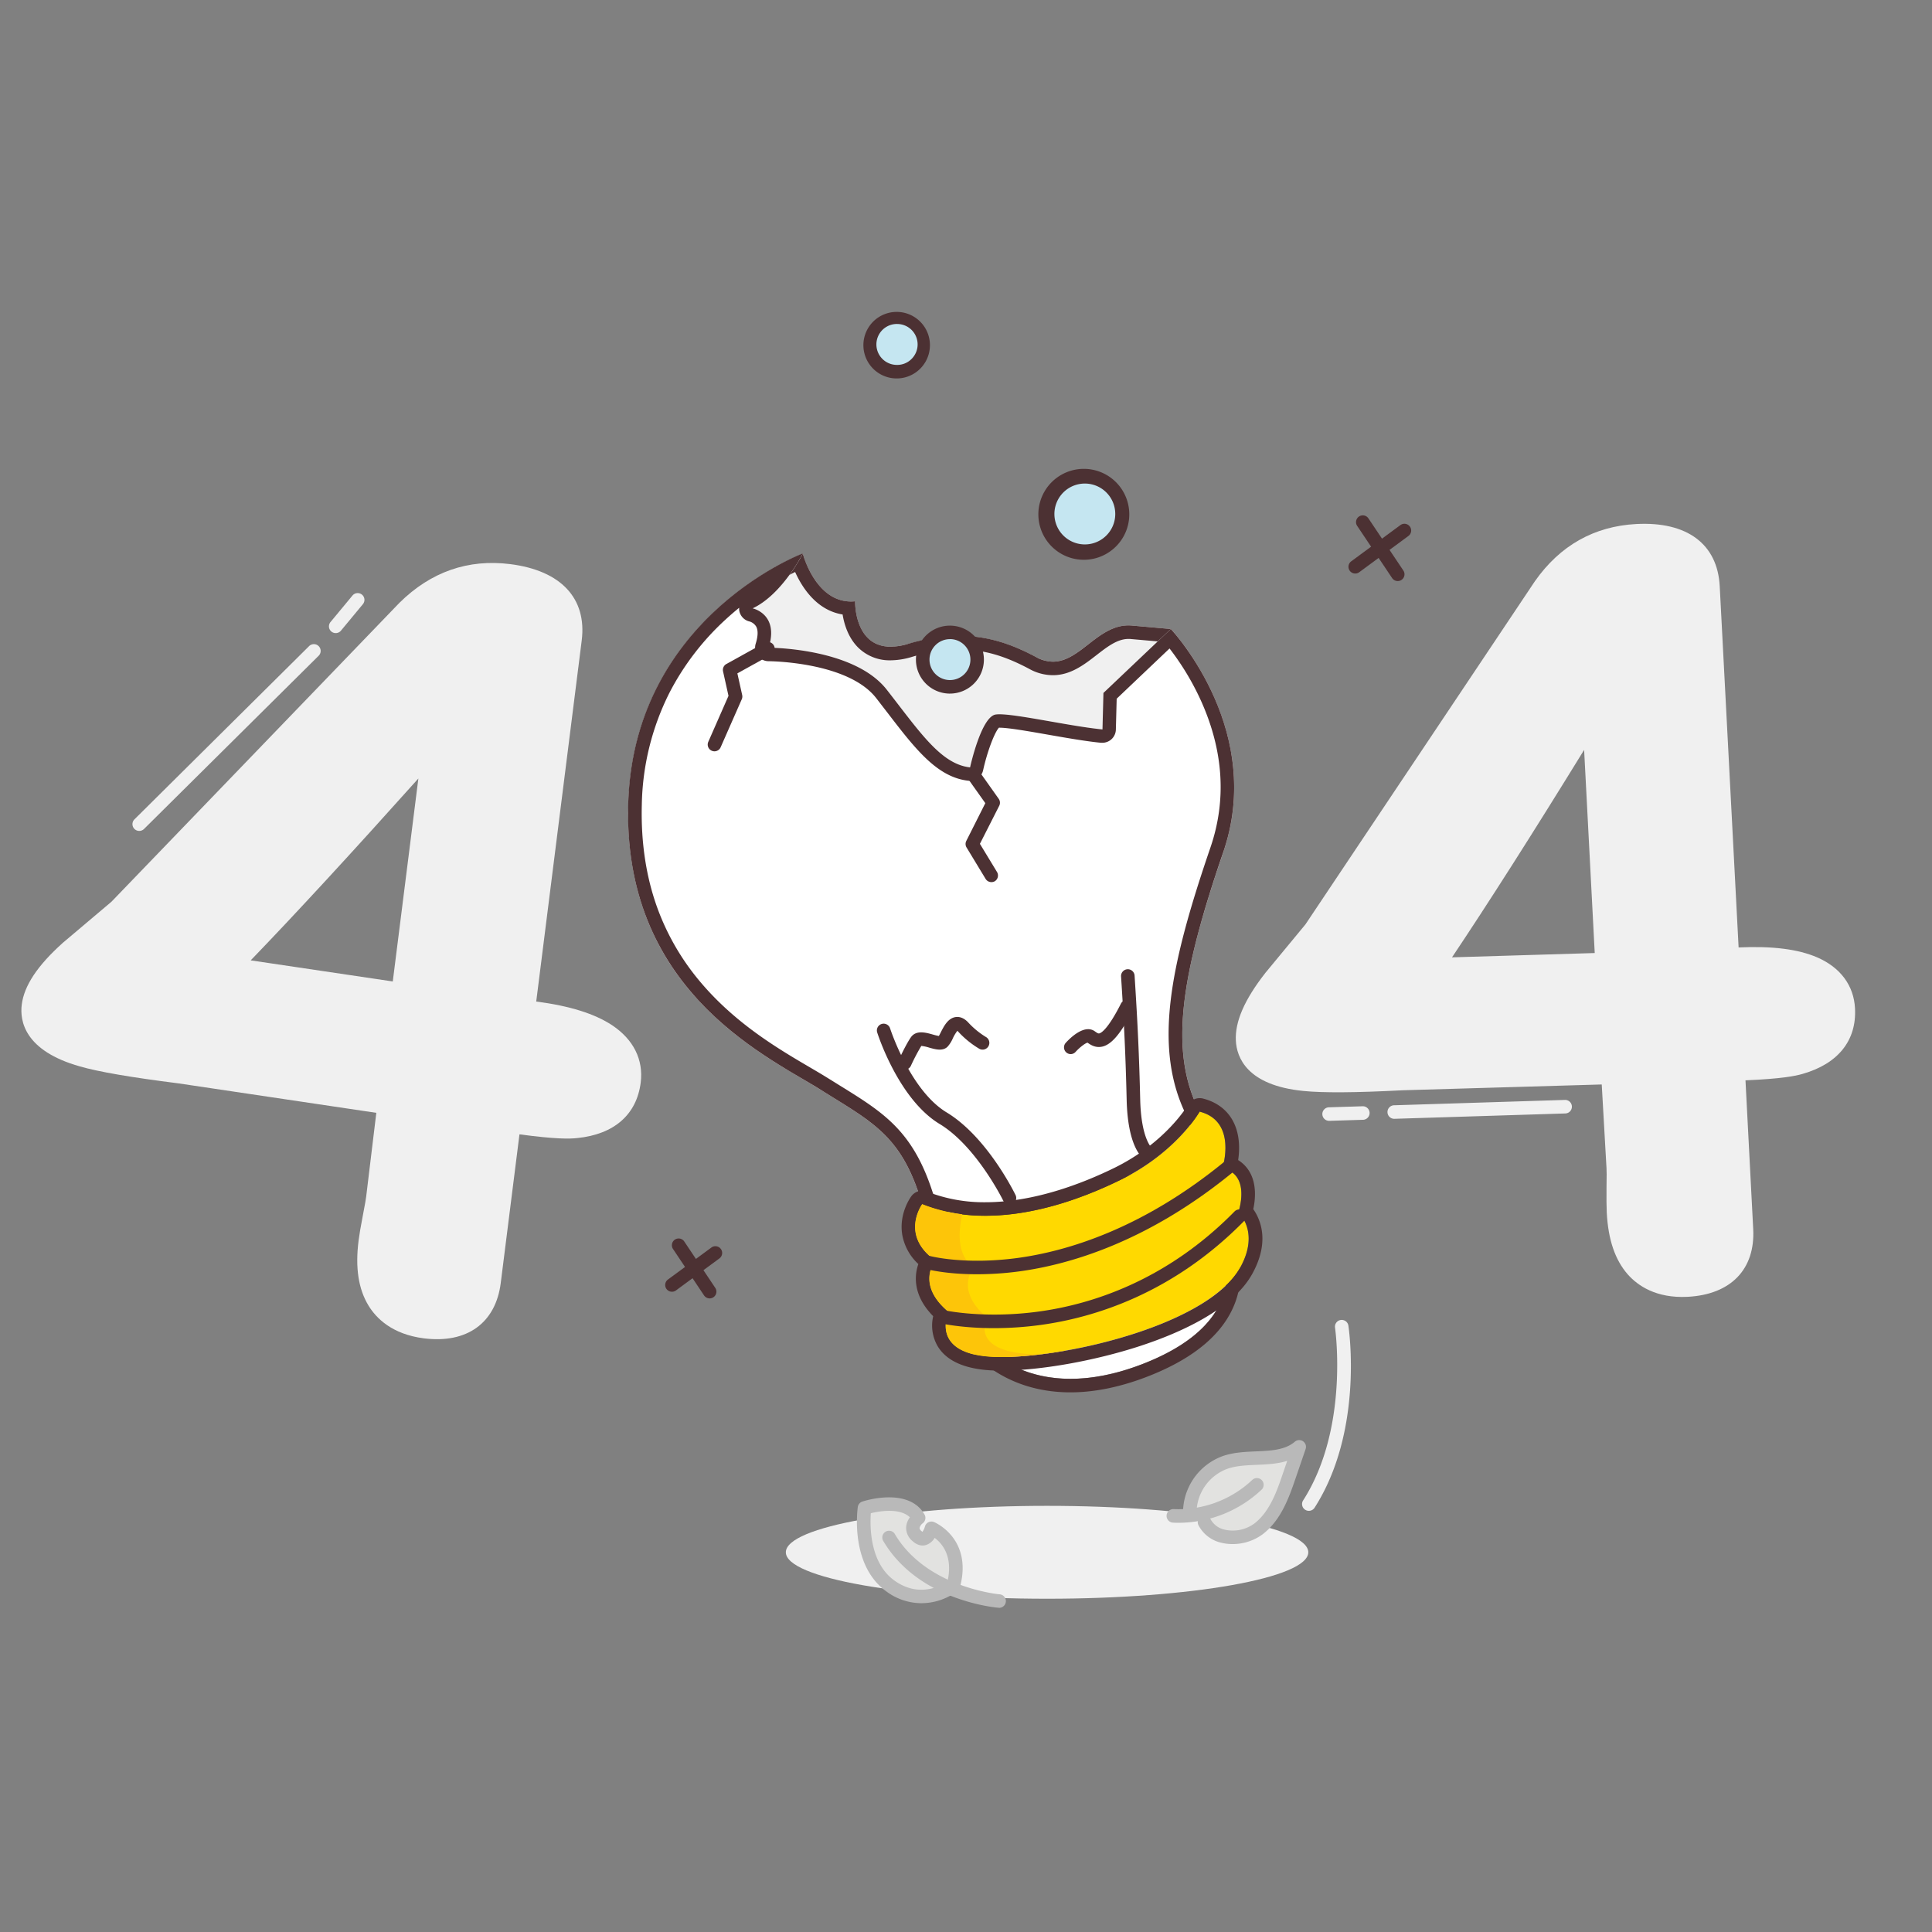 <svg xmlns="http://www.w3.org/2000/svg" width="1000" height="1000" viewBox="0 0 1000 1000">
  <rect x="0" y="0" width="1000" height="1000" fill="#808080" stroke="none"/>
  <g id="f4c85c4b-d7e3-422a-8fe3-dd988a313903" data-name="Auth 404 Page not found">
    <g id="b6a870aa-8bf1-4681-a9f8-7d317461e632" data-name="lamp">
      <g>
        <path d="M507,693.33s25.52,35.94,85.33,12.3,39.41-62,39.41-62Z" style="fill: #fff"/>
        <path d="M631.71,643.67s20.41,38.32-39.41,62c-14.8,5.85-27.5,8-38.24,8-32.64,0-47.09-20.35-47.09-20.35l124.74-49.66m0-7a6.88,6.88,0,0,0-2.58.5L504.38,686.83a7,7,0,0,0-3.12,10.55c.68,1,17,23.3,52.8,23.3,12.74,0,26.47-2.87,40.82-8.54,23.67-9.36,38.65-22.19,44.53-38.16a43.67,43.67,0,0,0-1.53-33.6,7,7,0,0,0-6.18-3.71Z" style="fill: #4c3133"/>
      </g>
      <g>
        <path d="M477.3,623.28c-10.41-35.54-25.36-42.23-52.62-59.31s-102-50.52-99.46-147.45,90.3-129.92,90.3-129.92,6.86,26.63,27.07,24.64c0,0-.79,30.21,27.14,22.12s46.7-3.82,66.58,6.77,29.44-18.13,49.55-16.34L606,325.57s49,51.66,27.23,115.34-36.38,91-12.31,134.46-131.33,60.82-131.33,60.82Z" style="fill: #f0f0f0"/>
        <path d="M411.55,296.05c3.64,8.08,11.15,19.85,24.58,22,.83,5.05,2.86,11.8,7.82,16.89a23.17,23.17,0,0,0,17,6.84,38.56,38.56,0,0,0,10.69-1.66,89.68,89.68,0,0,1,25.05-3.93c12.08,0,22.93,3,36.3,10.16A25.24,25.24,0,0,0,545,349.48c9.16,0,16.28-5.53,22.56-10.41,5.54-4.3,10.77-8.36,16.54-8.36a11.64,11.64,0,0,1,1.18.05l17.33,1.53a135,135,0,0,1,19,30.39c11.71,25.88,13.39,51.44,5,76-2.42,7.07-4.73,13.62-7,19.95-17.9,50.82-27.76,78.81-4.86,120.17,2,3.63,2.18,6.66.55,9.82C612.07,594.84,599,607.11,548,619c-24.12,5.59-47.27,8.79-55.78,9.87l-8.68-9.15c-10.33-33.91-25.71-43.42-48.81-57.71q-3-1.87-6.33-3.93c-2.69-1.68-5.83-3.53-9.16-5.48-16.07-9.42-38.08-22.33-56.24-43.65a126.32,126.32,0,0,1-22.5-38.24c-6-16.26-8.78-34.41-8.27-54a134,134,0,0,1,14.25-57.89,135.75,135.75,0,0,1,29.18-38.08,155.55,155.55,0,0,1,35.9-24.68m4-9.45s-87.78,33-90.3,129.92S397.41,546.88,424.68,564s42.21,23.77,52.62,59.31l12.26,12.91S645,618.82,620.89,575.37s-9.5-70.79,12.31-134.46S606,325.57,606,325.57l-20.11-1.78c-.61-.06-1.21-.08-1.8-.08-15.85,0-25.14,18.77-39.1,18.77a18.17,18.17,0,0,1-8.65-2.35c-12.75-6.79-25-11-39.59-11a96.62,96.62,0,0,0-27,4.21,31.44,31.44,0,0,1-8.75,1.38c-19,0-18.39-23.5-18.39-23.5-.73.07-1.44.11-2.14.11-18.55,0-24.93-24.75-24.93-24.75Zm27.07,24.64Z" style="fill: #4c3133"/>
      </g>
      <g>
        <path d="M415.52,286.6s-87.78,33-90.3,129.92S397.41,546.88,424.68,564s42.21,23.77,52.62,59.31l12.26,12.91s153.94-16.6,131.33-60.82c-16.08-31.43-9.5-70.79,12.31-134.46S606,325.57,606,325.57l-34.87,33.1-.49,18.88c-17.59-1.71-47.64-8.79-55.23-7.73s-13.3,27.37-13.3,27.37C487,395.53,476.1,378.87,459,357s-61.15-21.75-61.15-21.75c5.49-17.49-8.29-20.37-8.29-20.37C404.89,307.74,415.52,286.6,415.52,286.6Z" style="fill: #fff"/>
        <path d="M382.59,314.72a8.19,8.19,0,0,0,0,1,7,7,0,0,0,5.53,6,6.13,6.13,0,0,1,3.21,2.47c1.42,2.42.69,6.2-.17,8.95a7,7,0,0,0,6.69,9.1c.41,0,40.92.22,55.63,19.05,2.05,2.63,4,5.19,5.92,7.66,14.33,18.66,25.66,33.39,41.87,35.16a6.78,6.78,0,0,0,.77.05,7,7,0,0,0,6.83-5.51c2.06-9.4,5.83-19.44,8.18-22h.18c4.66,0,15.13,1.84,25.26,3.62,9.62,1.68,19.56,3.43,27.4,4.19.22,0,.45,0,.68,0a7,7,0,0,0,7-6.81l.42-16,27.36-26a137,137,0,0,1,16.21,26.9c11.71,25.88,13.39,51.44,5,76-21.21,61.91-30,104.66-11.93,139.92,1.94,3.78,2,7,.21,10.26-3.43,6.36-16.76,18.76-67.44,30.39-23.9,5.49-46.77,8.58-55.2,9.62l-8.69-9.16c-10.33-33.91-25.71-43.42-48.81-57.71q-3-1.87-6.33-3.93c-2.69-1.68-5.83-3.53-9.16-5.48-16.07-9.42-38.08-22.33-56.24-43.65a126.32,126.32,0,0,1-22.5-38.24c-6-16.26-8.78-34.41-8.27-54a134,134,0,0,1,14.25-57.89,135.75,135.75,0,0,1,29.18-38.08c2.32-2.14,4.65-4.14,6.94-6m134.88,61.64h0m-102-89.76Zm0,0s-87.78,33-90.3,129.92S397.41,546.88,424.68,564s42.21,23.77,52.62,59.31l12.26,12.91s153.94-16.6,131.33-60.82c-16.08-31.43-9.5-70.79,12.31-134.46S606,325.57,606,325.57l-34.87,33.1-.49,18.88c-16.38-1.59-43.54-7.84-53.34-7.84a14.59,14.59,0,0,0-1.89.11c-7.58,1.06-13.3,27.37-13.3,27.37C487,395.53,476.1,378.87,459,357c-16.89-21.64-60.25-21.75-61.14-21.75h0c5.49-17.49-8.29-20.37-8.29-20.37,15.3-7.16,25.93-28.3,25.93-28.3Z" style="fill: #4c3133"/>
      </g>
      <g>
        <path d="M477.3,623.28s-11.76,16.07,6.8,29.15c0,0-10.4,12.32,6.86,26.63,0,0-10.66,22.39,24.59,23.31s110.17-16.56,126.55-46.58c10.11-18.53-1.16-28.25-1.16-28.25s7-19.58-8.22-22.89c0,0,7.91-24.3-11.83-29.28,0,0-11.89,21.1-41.24,35.46S511,636.75,477.3,623.28Z" style="fill: #ffd900"/>
        <path d="M620.89,575.37c19.74,5,11.83,29.28,11.83,29.28,15.19,3.31,8.22,22.89,8.22,22.89s11.27,9.72,1.16,28.25c-16,29.27-87.59,46.62-123.83,46.62-.93,0-1.84,0-2.72,0C480.3,701.45,491,679.06,491,679.06c-17.26-14.31-6.86-26.63-6.86-26.63-18.56-13.08-6.8-29.15-6.8-29.15a87.46,87.46,0,0,0,32.72,6c24.54,0,49.46-8.56,69.63-18.42,29.35-14.36,41.24-35.46,41.24-35.46m0-7a7,7,0,0,0-6.08,3.54c-.18.31-11.48,19.55-38.22,32.63-16.52,8.08-41.48,17.71-66.56,17.71a80.72,80.72,0,0,1-30.12-5.47,7,7,0,0,0-8.25,2.37c-.67.91-6.45,9.19-4.7,19.89a26.94,26.94,0,0,0,8.34,15.19,22.74,22.74,0,0,0-1.21,9.56c.56,6.18,3.54,12,8.89,17.44a21.24,21.24,0,0,0,2.4,15.68c4.83,7.88,14.92,12.07,30,12.46.94,0,1.91,0,2.9,0,20,0,48.16-5,71.69-12.68,21-6.87,48.12-19,58.28-37.59,9-16.44,4.19-27.83.41-33.27,1-4.69,1.86-12.53-1.74-19a17.56,17.56,0,0,0-6.09-6.4c.82-5.49,1-13.54-2.84-20.5-3.14-5.68-8.46-9.61-15.38-11.36a7.23,7.23,0,0,0-1.72-.21Z" style="fill: #4c3133"/>
      </g>
      <path d="M536,701c-35.25-.92-25-19-25-19-17.26-14.31-7-26-7-26-10.09-7.11-7.11-21.68-6-27.49a82.82,82.82,0,0,1-20.66-5.23s-11.76,16.07,6.8,29.15c0,0-10.4,12.32,6.86,26.63,0,0-10.66,22.39,24.59,23.31,9.69.25,22.39-.89,36-3.3C547.23,699.36,539.63,701.09,536,701Z" style="fill: #fdc509"/>
      <path d="M505.52,659.55c-15.93,0-25.4-2.53-25.95-2.67a3.5,3.5,0,0,1,1.85-6.76c.22.06,17.84,4.7,45.32,1,25.39-3.46,64.67-15,107.54-50.28a3.5,3.5,0,0,1,4.44,5.4c-44.3,36.48-85.06,48.34-111.46,51.87A164.13,164.13,0,0,1,505.52,659.55Z" style="fill: #4c3133"/>
      <path d="M514.46,687.45c-16.6,0-27.14-2.4-27.75-2.54a3.5,3.5,0,1,1,1.58-6.82c.3.07,20.95,4.7,49.7.72,26.49-3.66,65.52-15.62,101-51.76a3.5,3.5,0,1,1,5,4.9C607,669.6,566.3,682,538.64,685.79A179.67,179.67,0,0,1,514.46,687.45Z" style="fill: #4c3133"/>
      <g>
        <path d="M457.36,533.31s10.55,33.26,30.8,45.49,34.34,41.32,34.34,41.32" style="fill: #fff"/>
        <path d="M522.5,623.62a3.5,3.5,0,0,1-3.15-2c-.14-.28-13.9-28.31-33-39.85-21.13-12.76-31.88-46-32.33-47.42a3.5,3.5,0,0,1,6.67-2.12c.1.32,10.42,32.16,29.28,43.55,20.89,12.62,35.09,41.57,35.68,42.79a3.51,3.51,0,0,1-1.62,4.68A3.63,3.63,0,0,1,522.5,623.62Z" style="fill: #4c3133"/>
      </g>
      <g>
        <path d="M508.6,539.79a44.94,44.94,0,0,1-10.07-8.26c-5.56-5.86-8.14,5.5-10.48,7.72s-11.33-3.72-13.7-.35-6,11.26-6,11.26" style="fill: #fff"/>
        <path d="M468.34,553.66a3.44,3.44,0,0,1-1.46-.32,3.49,3.49,0,0,1-1.72-4.64c.16-.33,3.8-8.23,6.33-11.82,2.71-3.85,7.72-2.43,11.38-1.4a29.72,29.72,0,0,0,3.08.75c.3-.52.71-1.31,1-1.9,1.66-3.26,3.74-7.33,7.69-7.9,1.56-.22,3.92.06,6.42,2.69a42.68,42.68,0,0,0,9.17,7.58,3.5,3.5,0,1,1-3.29,6.18,48.42,48.42,0,0,1-11-8.94,4.77,4.77,0,0,0-.41-.4,21.23,21.23,0,0,0-2.39,4,15.79,15.79,0,0,1-2.73,4.28c-2.52,2.39-6.22,1.34-9.49.42a21,21,0,0,0-4.05-.88,104.07,104.07,0,0,0-5.4,10.3A3.5,3.5,0,0,1,468.34,553.66Z" style="fill: #4c3133"/>
      </g>
      <g>
        <path d="M593.94,596.84s-6.74-4.74-7.28-27.6-1.28-38.88-2.91-64.06" style="fill: #fff"/>
        <path d="M591.92,599.7c-1.37-1-8.2-6.94-8.76-30.38-.55-22.75-1.28-38.87-2.9-63.91a3.5,3.5,0,1,1,7-.45c1.62,25.14,2.36,41.34,2.91,64.19.48,20.06,5.87,24.88,5.92,24.93L596,594Z" style="fill: #4c3133"/>
      </g>
      <g>
        <path d="M554.23,542.12s7.06-7.82,10.43-5.44,7.84,5.91,18.68-15.51" style="fill: #fff"/>
        <path d="M554.23,545.61a3.47,3.47,0,0,1-2.35-.9,3.51,3.51,0,0,1-.25-4.94c2.15-2.37,9.57-9.81,15-6l.14.1c1.27.9,1.74,1.16,2.26,1,.9-.22,4.39-2,11.14-15.35a3.5,3.5,0,1,1,6.25,3.16c-6,11.93-10.88,17.79-15.7,19-3.57.89-6.19-.83-7.81-2-1.23.27-4.07,2.45-6.12,4.7A3.46,3.46,0,0,1,554.23,545.61Z" style="fill: #4c3133"/>
      </g>
      <g>
        <polyline points="397.38 335.83 377.67 346.74 380.74 360.53 369.81 385.38" style="fill: #fff"/>
        <path d="M369.81,388.88a3.54,3.54,0,0,1-1.41-.3,3.49,3.49,0,0,1-1.79-4.61l10.46-23.8-2.82-12.67a3.5,3.5,0,0,1,1.73-3.82l19.7-10.91a3.5,3.5,0,1,1,3.39,6.12l-17.41,9.64,2.5,11.24a3.53,3.53,0,0,1-.22,2.17L373,386.79A3.49,3.49,0,0,1,369.81,388.88Z" style="fill: #4c3133"/>
      </g>
      <g>
        <polyline points="504.2 401.44 514.12 415.41 503.28 436.83 513.14 453.08" style="fill: #fff"/>
        <path d="M513.14,456.58a3.52,3.52,0,0,1-3-1.68l-9.85-16.25a3.49,3.49,0,0,1-.13-3.4L510,415.71l-8.7-12.25a3.5,3.5,0,0,1,5.71-4l9.92,14a3.5,3.5,0,0,1,.27,3.61l-10,19.69,8.85,14.58a3.51,3.51,0,0,1-1.18,4.81A3.43,3.43,0,0,1,513.14,456.58Z" style="fill: #4c3133"/>
      </g>
    </g>
    <g id="ee135a2c-872a-4815-8e2d-d7b6b80908ad" data-name="pattern">
      <g>
        <g>
          <line x1="351.28" y1="644.61" x2="367.32" y2="668.55" style="fill: #e2e2e0"/>
          <path d="M367.32,672.05a3.53,3.53,0,0,1-2.91-1.55l-16-23.94a3.5,3.5,0,1,1,5.81-3.9l16,23.94a3.5,3.5,0,0,1-2.91,5.45Z" style="fill: #4c3133"/>
        </g>
        <g>
          <line x1="370.29" y1="648.54" x2="347.81" y2="665.1" style="fill: #e2e2e0"/>
          <path d="M347.81,668.6a3.5,3.5,0,0,1-2.08-6.32l22.48-16.56a3.5,3.5,0,1,1,4.16,5.63l-22.48,16.57A3.52,3.52,0,0,1,347.81,668.6Z" style="fill: #4c3133"/>
        </g>
      </g>
      <g>
        <g>
          <line x1="705.38" y1="270.26" x2="723.46" y2="297.25" style="fill: #e2e2e0"/>
          <path d="M723.46,300.75a3.49,3.49,0,0,1-2.91-1.55l-18.08-27a3.5,3.5,0,0,1,5.82-3.9l18.08,27a3.5,3.5,0,0,1-2.91,5.45Z" style="fill: #4c3133"/>
        </g>
        <g>
          <line x1="726.81" y1="274.69" x2="701.46" y2="293.36" style="fill: #e2e2e0"/>
          <path d="M701.47,296.86a3.5,3.5,0,0,1-2.08-6.32l25.34-18.67a3.5,3.5,0,1,1,4.15,5.63l-25.34,18.68A3.47,3.47,0,0,1,701.47,296.86Z" style="fill: #4c3133"/>
        </g>
      </g>
    </g>
    <g id="b7a2a279-3abe-43cd-9bb3-f6d62a8ad789" data-name=" ghost">
      <g>
        <circle cx="561.28" cy="266.51" r="19.73" style="fill: #c5e6f1"/>
        <path d="M561.29,289.74h-.61a23.53,23.53,0,1,1,.61,0Zm0-39.45a15.75,15.75,0,1,0,.44,0Z" style="fill: #4c3133"/>
      </g>
      <g>
        <circle cx="491.67" cy="341.39" r="14.09" style="fill: #c5e6f1"/>
        <path d="M491.68,359h-.47a17.59,17.59,0,1,1,18.05-17.13h0A17.6,17.6,0,0,1,491.68,359Zm0-28.18a10.59,10.59,0,1,0,10.6,10.87h0A10.6,10.6,0,0,0,492,330.8Z" style="fill: #4c3133"/>
      </g>
      <g>
        <circle cx="464.34" cy="178.28" r="14.09" style="fill: #c5e6f1"/>
        <path d="M464.35,195.88h-.47a17.22,17.22,0,1,1,.47,0Zm0-28.19a10.59,10.59,0,0,0-.27,21.18,10.42,10.42,0,0,0,7.57-2.91,10.58,10.58,0,0,0-7-18.26Z" style="fill: #4c3133"/>
      </g>
    </g>
    <g id="f1691bf5-5769-43e1-ba86-b1dd51841715" data-name="background">
      <path d="M316.83,530.66c-9-5.94-21.85-10-39.28-12.27l23.54-186.83c2.76-21.84-10.73-36.26-37-39.57-21.83-2.75-41.09,4-57.26,19.94L57.68,466.74l-25,21.13-.24.21c-13,11.66-19.95,22.09-21.18,31.9-1.07,8.47,1.43,23.9,30.11,32,9.72,2.8,26.38,5.66,50.92,8.76L194.78,576l-5.25,43.4c-.15,1.16-.57,3.84-1.77,10-1.06,5.47-1.77,9.64-2.16,12.75-1.77,14-.1,25,5.11,33.57,4,6.6,12.26,14.91,28.67,17,22.31,2.82,37.19-7.9,39.81-28.67l9.69-76.92c18.71,2.53,26,2.37,29.93,1.93,19.08-1.94,30.73-12.14,32.82-28.72C333.12,548.5,327.87,538,316.83,530.66ZM216.55,402.94,203.3,508l-73.54-10.92C153,473,182,441.5,216.55,402.94Z" style="fill: #f0f0f0"/>
      <path d="M940.48,495.5c-9.84-4.23-23.12-5.91-40.58-5.11l-9.77-186.94C889,281.6,873.26,269.86,847,271.23c-21.84,1.14-39.51,11.09-52.51,29.57L675.7,478.46,655,503.51l-.19.25c-10.7,13.69-15.65,25.12-15.13,34.93.44,8.48,5.59,23.13,35.08,26,10,1,26.81.91,51.36-.37l102.94-3,2.47,43.38c.07,1.17.12,3.86,0,10.1-.07,5.54,0,9.75.13,12.85.74,14.06,4.3,24.51,10.89,32,5.1,5.76,14.62,12.43,31,11.58,22.32-1.17,35-14.27,33.91-35.05l-4-77c18.75-.8,25.86-2.24,29.62-3.35,18.32-5.25,27.94-17.28,27.07-33.87C959.56,510.09,952.57,500.7,940.48,495.5ZM819.94,388.14l5.49,105.15-73.87,2.23C770.06,467.87,793,431.93,819.94,388.14Z" style="fill: #f0f0f0"/>
      <path d="M72.08,430.08a3.5,3.5,0,0,1-2.47-6L160,334.42a3.5,3.5,0,1,1,4.93,5L74.55,429.07A3.54,3.54,0,0,1,72.08,430.08Z" style="fill: #f0f0f0"/>
      <path d="M173.78,327.69a3.49,3.49,0,0,1-2.7-5.73l11.36-13.71a3.5,3.5,0,1,1,5.39,4.47l-11.36,13.71A3.5,3.5,0,0,1,173.78,327.69Z" style="fill: #f0f0f0"/>
      <path d="M721.71,579.09a3.5,3.5,0,0,1-.11-7L810,569.32a3.5,3.5,0,1,1,.22,7l-88.44,2.77Z" style="fill: #f0f0f0"/>
      <path d="M688,580.14a3.5,3.5,0,0,1-.11-7l17.4-.54a3.5,3.5,0,1,1,.22,7l-17.4.54Z" style="fill: #f0f0f0"/>
      <ellipse cx="541.96" cy="803.46" rx="135.21" ry="24.04" style="fill: #f0f0f0"/>
    </g>
    <g id="ed89772d-df2d-4516-b574-999488b0160d" data-name="leaves">
      <g>
        <g>
          <path d="M623.4,787.78c4.76,9.65,19.44,10.09,28,3.56s12.46-17.32,15.94-27.49l5.14-15c-10,8.62-25.65,3.84-38.18,8a27.85,27.85,0,0,0-18.47,26.5" style="fill: #e2e2e0"/>
          <path d="M637.93,799.21a23.85,23.85,0,0,1-5.43-.61,17.71,17.71,0,0,1-12.24-9.27,3.5,3.5,0,0,1,6.27-3.1,10.9,10.9,0,0,0,7.56,5.56,18.87,18.87,0,0,0,15.17-3.23c8-6.11,11.74-17,14.75-25.84l2.25-6.59c-5,1.6-10.5,1.84-15.84,2.07s-10.48.46-15,2a24.38,24.38,0,0,0-16.09,23.08,3.5,3.5,0,1,1-7,.21,31.19,31.19,0,0,1,20.86-29.93c5.48-1.83,11.31-2.09,16.94-2.33,7.71-.34,15-.66,20.07-5a3.5,3.5,0,0,1,5.59,3.78l-5.14,15c-3.32,9.69-7.44,21.74-17.12,29.14A26.18,26.18,0,0,1,637.93,799.21Z" style="fill: #b9b9b9"/>
        </g>
        <path d="M610.2,788.19c-1,0-2,0-3.06-.08a3.5,3.5,0,0,1,.37-7,55.69,55.69,0,0,0,40.85-15.28,3.5,3.5,0,0,1,4.86,5A62.83,62.83,0,0,1,610.2,788.19Z" style="fill: #b9b9b9"/>
      </g>
      <g>
        <g>
          <path d="M493.49,820.65s-15.51,12.74-32.82.11-13.17-40.29-13.17-40.29,21.13-7,28,5.13c0,0-6.16,4.63-.92,9.42s7.52-4,7.52-4S499.52,797.94,493.49,820.65Z" style="fill: #e2e2e0"/>
          <path d="M476.87,829.81a30.52,30.52,0,0,1-18.26-6.22C439.8,809.86,443.86,781.17,444,780a3.5,3.5,0,0,1,2.37-2.81c1-.32,23.94-7.69,32.16,6.72a3.49,3.49,0,0,1-.94,4.53,4.37,4.37,0,0,0-1.63,2.45,2.48,2.48,0,0,0,1,1.59,4.25,4.25,0,0,0,.48.38,8.15,8.15,0,0,0,1.3-2.71,3.51,3.51,0,0,1,4.68-2.36c.2.08,20.2,8.38,13.45,33.8a3.46,3.46,0,0,1-1.17,1.8A30.9,30.9,0,0,1,476.87,829.81Zm-26.13-46.58c-.48,6.49-.68,25.45,12,34.7,12.84,9.37,24.43,2.86,27.67.65,3-13.07-2.81-19.74-6.64-22.58a8.16,8.16,0,0,1-4.43,3.69c-1.66.5-4.23.53-7.09-2.09a8.86,8.86,0,0,1-3.23-7.1,9.53,9.53,0,0,1,1.95-5.14C465.8,780.36,455.27,782.15,450.74,783.23Zm42.75,37.42h0Z" style="fill: #b9b9b9"/>
        </g>
        <path d="M517,832.16h-.28c-1.67-.14-41.1-3.66-59.44-34.37a3.5,3.5,0,1,1,6-3.58c16.46,27.56,53.62,30.94,54,31a3.5,3.5,0,0,1-.28,7Z" style="fill: #b9b9b9"/>
      </g>
      <path d="M677.5,782a3.5,3.5,0,0,1-3-5.39c24-37.46,16.57-89.07,16.49-89.59a3.5,3.5,0,0,1,6.92-1c.34,2.22,7.91,54.76-17.51,94.41A3.51,3.51,0,0,1,677.5,782Z" style="fill: #f0f0f0"/>
    </g>
  </g>
</svg>
